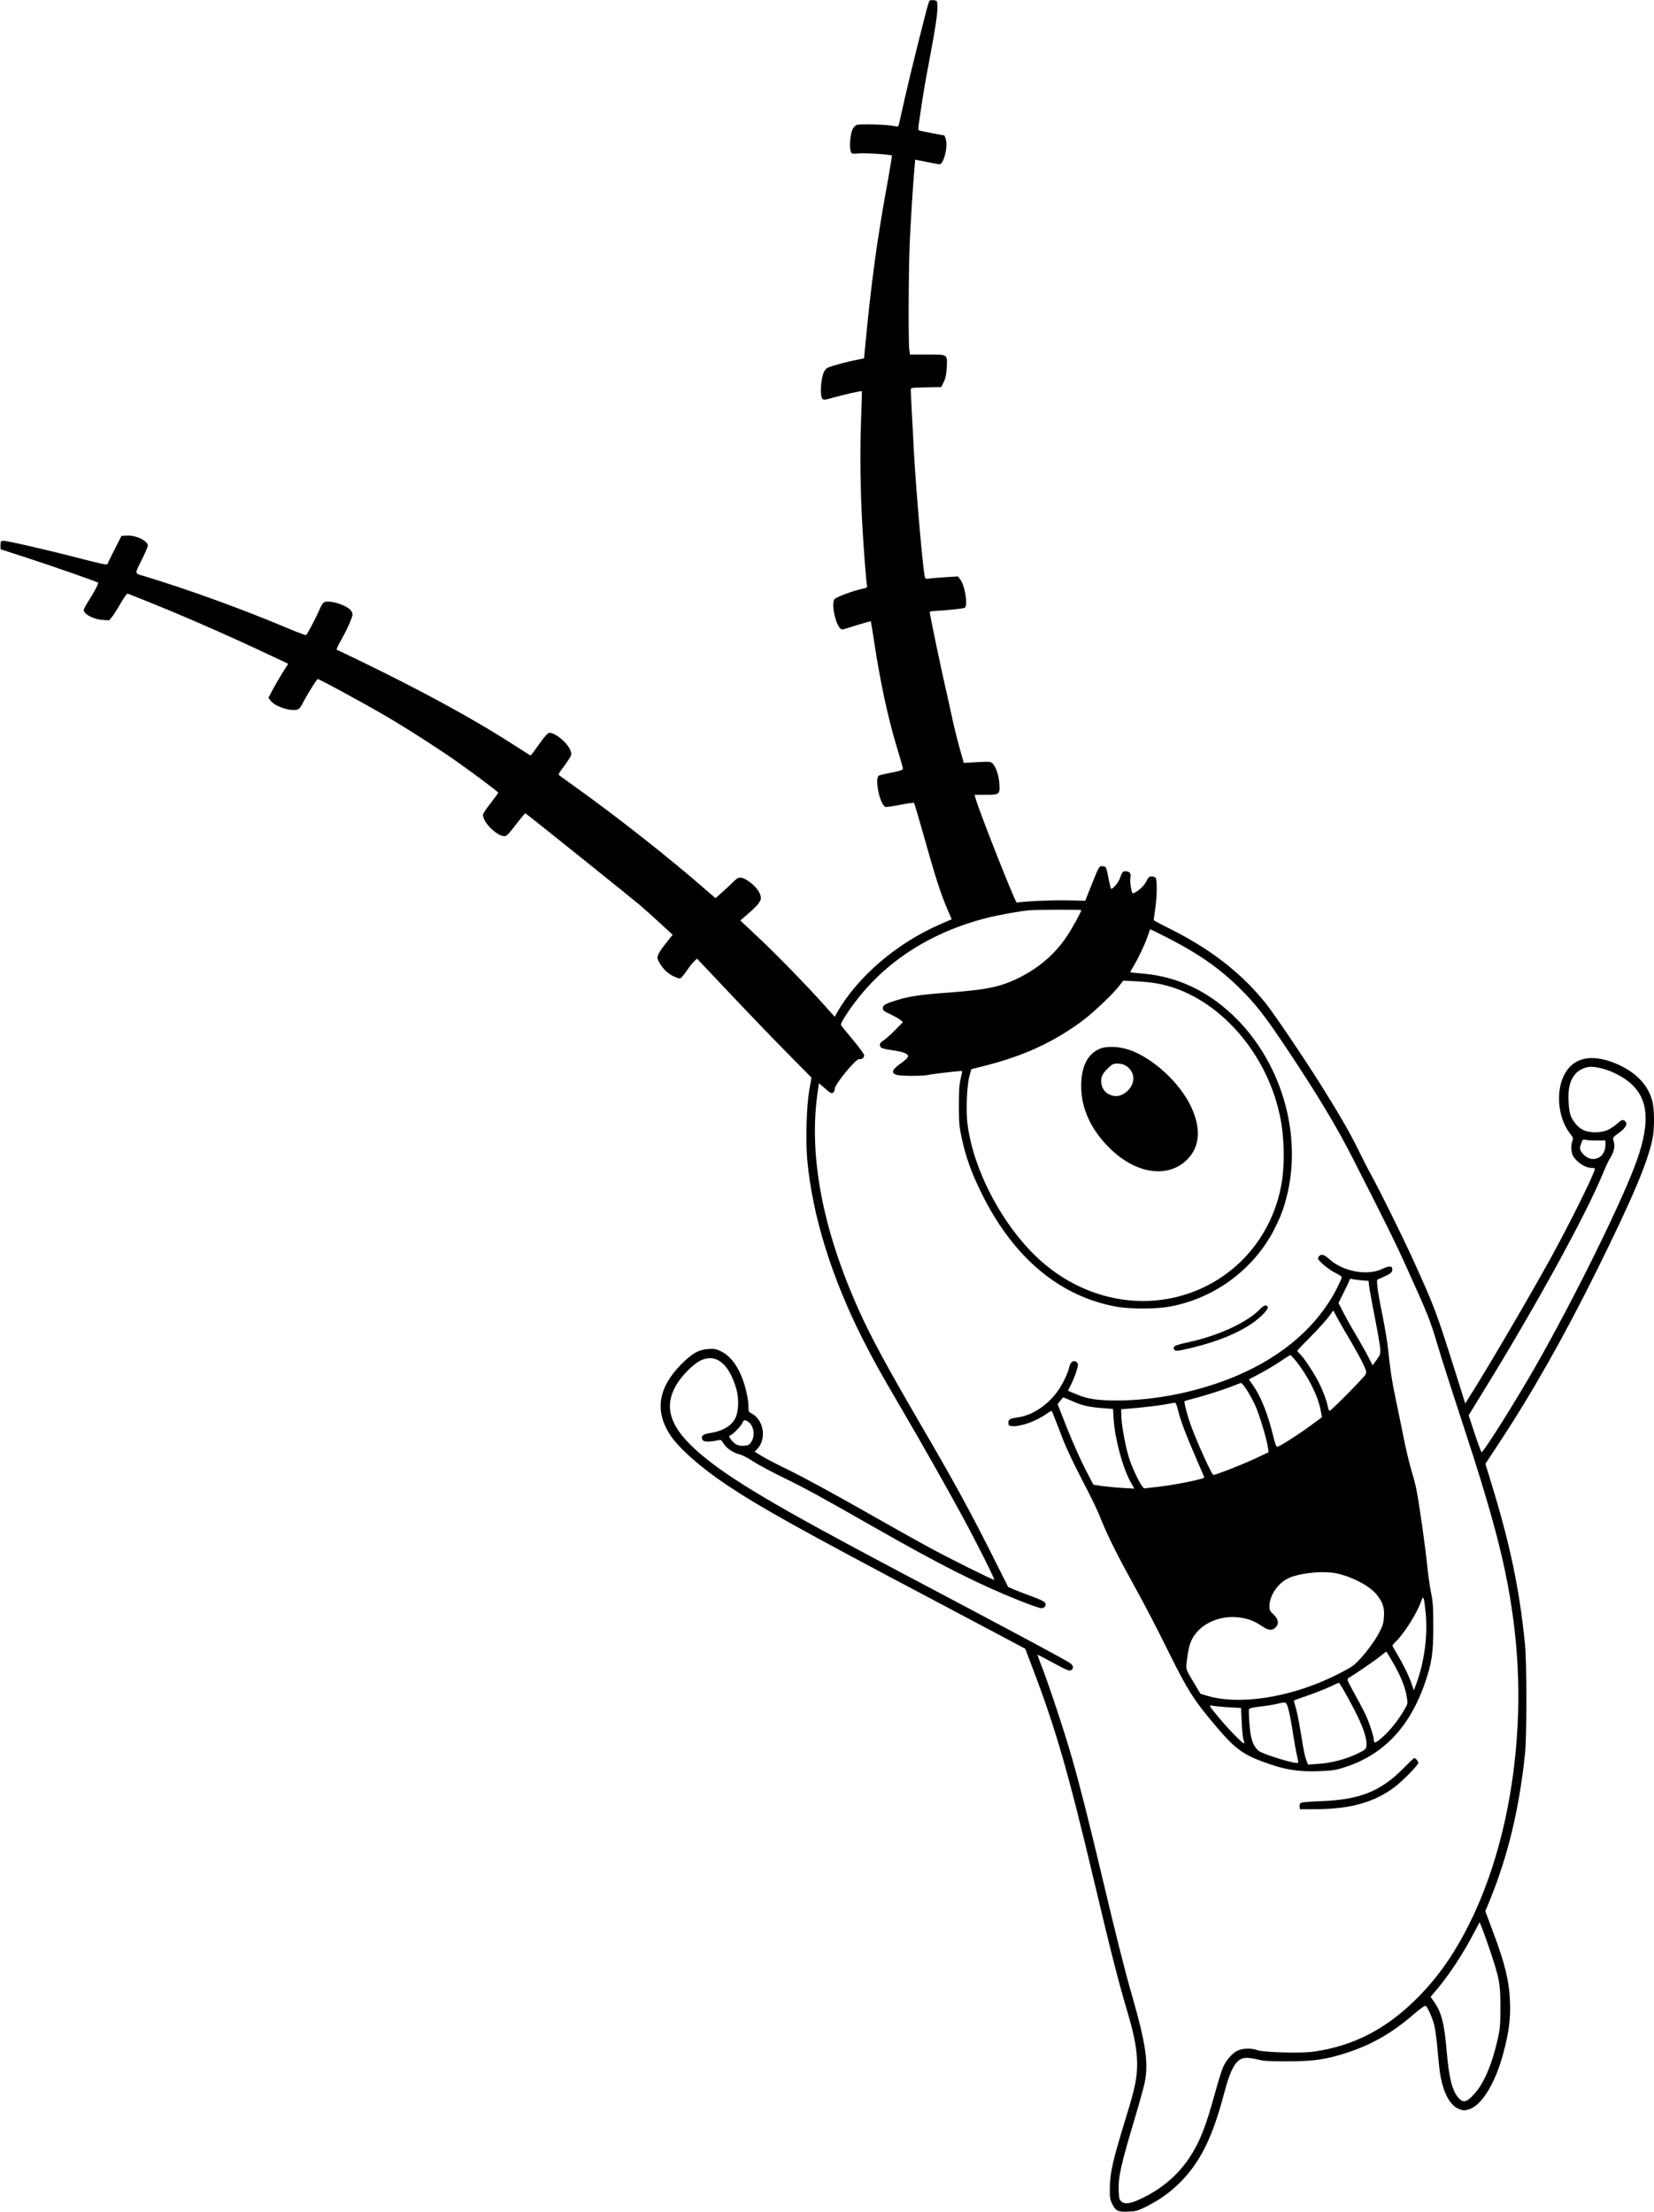 <?xml version="1.0" standalone="no"?>
<!DOCTYPE svg PUBLIC "-//W3C//DTD SVG 20010904//EN"
 "http://www.w3.org/TR/2001/REC-SVG-20010904/DTD/svg10.dtd">
<svg version="1.0" xmlns="http://www.w3.org/2000/svg"
 width="1600pt" height="2140pt" viewBox="0 0 1600 2140"
 preserveAspectRatio="xMidYMid meet">
<g transform="translate(0,2140) scale(0.1,-0.1)"
fill="#000000" stroke="none">
<path d="M8977 21353 c-30 -102 -169 -659 -222 -893 -30 -135 -57 -255 -60
-266 -4 -19 -9 -21 -47 -13 -76 15 -331 22 -360 10 -17 -6 -34 -25 -43 -48
-21 -49 -30 -170 -16 -206 10 -27 11 -27 78 -21 58 6 311 -11 321 -21 2 -2
-17 -115 -41 -252 -107 -585 -159 -974 -223 -1649 l-5 -61 -106 -22 c-58 -12
-142 -34 -185 -47 -78 -25 -80 -27 -101 -72 -27 -61 -36 -217 -14 -246 14 -19
16 -18 111 8 90 26 268 66 273 62 2 -1 -2 -135 -8 -297 -11 -297 -6 -668 12
-989 12 -221 38 -557 45 -591 5 -24 2 -26 -53 -38 -90 -20 -247 -79 -260 -98
-39 -52 22 -293 74 -293 9 0 74 19 144 42 71 22 131 39 133 37 1 -2 15 -85 30
-184 61 -406 135 -747 222 -1036 31 -101 57 -192 58 -203 1 -16 -15 -22 -111
-41 -61 -12 -116 -25 -121 -29 -44 -27 9 -282 63 -303 8 -3 72 6 142 20 71 14
131 22 135 19 3 -4 34 -106 68 -227 140 -498 186 -644 262 -820 l35 -79 -111
-48 c-423 -184 -802 -509 -1001 -859 l-20 -37 -95 106 c-179 200 -468 497
-643 661 l-176 165 47 40 c116 100 152 141 152 177 0 52 -52 120 -129 170 -62
40 -89 38 -136 -12 -22 -22 -70 -67 -107 -100 l-66 -59 -84 72 c-361 316 -872
718 -1278 1008 -80 57 -149 107 -154 111 -5 4 5 25 21 46 17 21 47 64 68 95
35 53 36 59 25 92 -24 73 -144 176 -206 176 -13 0 -40 -29 -82 -87 -34 -49
-71 -98 -81 -111 l-19 -22 -154 98 c-304 196 -639 385 -1075 609 -208 107
-612 304 -645 315 -6 2 8 36 32 78 59 101 120 235 120 265 0 13 -10 34 -22 46
-56 53 -208 96 -254 71 -11 -6 -30 -37 -43 -69 -28 -67 -118 -240 -130 -248
-5 -2 -73 23 -152 56 -443 188 -985 385 -1411 514 -101 30 -100 12 -18 176 27
56 50 110 50 120 0 46 -115 102 -200 97 l-55 -3 -66 -130 c-36 -71 -68 -136
-70 -143 -3 -9 -63 3 -233 47 -320 84 -751 183 -778 179 -20 -3 -23 -9 -23
-42 l0 -40 265 -86 c239 -78 668 -228 679 -237 7 -6 -36 -90 -90 -173 -27 -42
-49 -84 -49 -92 0 -40 92 -89 181 -96 l65 -4 31 38 c17 22 54 81 83 132 30 51
58 91 64 89 449 -175 919 -379 1433 -622 l121 -57 -58 -92 c-31 -50 -74 -124
-95 -164 l-38 -73 20 -27 c41 -56 187 -106 257 -88 17 4 33 21 47 49 43 85
143 247 153 247 16 0 441 -231 665 -362 202 -118 533 -331 701 -451 182 -130
380 -279 380 -286 0 -4 -32 -48 -70 -97 -39 -49 -73 -99 -76 -110 -17 -64 128
-214 206 -214 20 0 39 19 92 88 37 48 77 98 88 111 l20 23 38 -28 c83 -64
1002 -801 1067 -857 39 -33 127 -112 196 -175 l126 -116 -59 -74 c-64 -81 -88
-121 -88 -150 0 -26 51 -102 91 -136 42 -36 112 -68 132 -61 8 4 35 36 60 73
26 38 58 79 73 92 l26 25 81 -85 c45 -47 192 -203 326 -345 135 -143 348 -364
473 -490 l228 -231 -21 -119 c-27 -153 -37 -484 -20 -676 48 -536 236 -1142
541 -1744 98 -193 172 -326 362 -650 186 -317 472 -823 597 -1055 134 -247
316 -609 309 -615 -6 -6 -428 203 -633 315 -104 56 -404 224 -665 373 -261
148 -563 312 -670 364 -107 51 -230 115 -272 140 l-78 47 24 25 c95 99 65 284
-56 347 -26 13 -28 19 -28 73 0 32 -11 102 -25 155 -47 188 -132 319 -241 372
-48 23 -63 26 -123 22 -94 -7 -156 -42 -261 -148 -223 -226 -258 -448 -109
-681 82 -127 297 -318 549 -486 328 -219 715 -435 2040 -1135 234 -124 520
-276 637 -338 l211 -112 82 -217 c213 -561 336 -987 580 -2016 170 -716 237
-979 326 -1280 67 -224 94 -371 94 -506 0 -134 -21 -234 -101 -494 -136 -443
-161 -552 -163 -705 -1 -91 2 -111 22 -152 34 -69 58 -81 156 -76 73 3 92 8
167 45 134 67 237 140 334 237 195 195 315 438 425 857 70 264 123 349 220
349 26 0 77 -8 112 -17 51 -14 105 -17 283 -17 257 1 374 18 576 84 237 77
434 190 637 365 88 75 116 94 126 86 19 -16 62 -115 80 -183 8 -31 19 -109 26
-174 6 -66 15 -165 21 -220 22 -227 93 -381 194 -420 39 -15 51 -15 92 -3 125
34 260 255 338 554 52 196 68 325 62 485 -8 206 -48 371 -169 692 l-70 187 42
101 c176 430 286 886 342 1420 18 170 18 877 0 1060 -52 526 -142 961 -323
1551 l-60 196 134 204 c320 485 626 1027 942 1664 347 701 492 1045 540 1273
22 109 20 303 -5 383 -47 155 -166 273 -352 350 -241 100 -421 55 -504 -126
-77 -168 -47 -415 68 -558 26 -34 29 -42 19 -63 -15 -35 -14 -110 3 -142 34
-64 120 -122 181 -122 33 0 36 -2 30 -21 -30 -93 -242 -519 -420 -844 -194
-353 -620 -1082 -792 -1352 l-39 -62 -87 277 c-197 623 -205 645 -419 1117
-105 230 -330 686 -403 815 -23 41 -76 145 -118 230 -82 169 -176 333 -355
620 -166 266 -458 699 -546 810 -240 300 -544 535 -953 736 -73 36 -133 69
-133 73 0 4 7 52 15 107 18 121 20 285 3 302 -7 7 -24 12 -39 12 -22 0 -31 -8
-49 -45 -20 -42 -67 -88 -116 -113 -21 -11 -22 -8 -34 52 -7 36 -9 78 -5 96 9
39 -8 60 -46 60 -30 0 -30 0 -60 -78 -12 -33 -63 -92 -79 -92 -4 0 -16 44 -26
98 -9 53 -22 103 -27 110 -5 6 -22 12 -37 12 -27 0 -31 -7 -95 -167 l-67 -168
-191 4 c-150 2 -398 -9 -471 -22 -15 -3 -374 908 -401 1016 l-7 27 105 0 c136
0 142 4 134 110 -5 81 -35 166 -68 196 -17 15 -34 16 -148 10 l-128 -7 -43
153 c-23 84 -58 225 -76 313 -19 88 -50 230 -70 315 -30 131 -120 559 -137
656 -6 29 -5 30 36 32 145 8 293 24 302 33 29 29 -2 218 -47 274 l-22 28 -110
-7 c-61 -4 -132 -9 -158 -13 -44 -5 -47 -4 -52 18 -21 92 -85 840 -106 1219
-5 107 -14 278 -20 379 -5 102 -10 195 -10 207 0 23 1 23 148 26 l147 3 24 48
c17 35 25 71 29 136 7 136 15 131 -187 131 l-168 0 -7 46 c-10 73 -7 778 4
1031 9 206 31 557 47 738 l6 70 111 -22 c61 -12 117 -22 124 -23 39 -1 83 164
62 239 -6 22 -13 41 -15 41 -9 0 -221 41 -238 46 -13 4 -16 13 -12 42 38 269
54 368 100 612 65 342 87 491 83 556 -3 49 -3 49 -40 52 -36 3 -37 2 -51 -45z
m1483 -8758 c0 -17 -87 -175 -141 -256 -117 -175 -279 -312 -482 -409 -169
-81 -307 -108 -682 -135 -246 -18 -362 -35 -477 -71 -115 -36 -138 -49 -138
-79 0 -21 11 -30 73 -58 39 -19 83 -43 97 -55 l25 -21 -75 -76 c-41 -42 -92
-88 -113 -101 -28 -18 -37 -31 -35 -46 4 -29 18 -34 131 -51 112 -17 153 -37
137 -67 -6 -11 -39 -40 -75 -65 -76 -55 -86 -86 -34 -104 39 -13 247 -14 309
-1 57 12 321 42 327 37 2 -2 -4 -35 -14 -73 -13 -53 -17 -112 -17 -259 0 -168
3 -205 27 -315 38 -179 95 -340 192 -535 309 -627 761 -1004 1319 -1100 119
-20 364 -20 487 1 435 74 822 356 1022 743 67 129 101 223 133 361 137 600
-74 1285 -530 1718 -252 239 -542 373 -867 402 -68 6 -124 12 -125 13 -2 2 13
30 33 62 46 76 115 223 138 295 10 30 19 57 21 59 1 1 76 -35 166 -81 314
-162 514 -303 713 -502 149 -149 239 -266 452 -586 288 -432 474 -742 628
-1045 322 -632 414 -818 532 -1080 197 -436 217 -485 292 -737 38 -128 142
-453 231 -723 326 -990 444 -1458 510 -2013 118 -1000 -46 -2075 -437 -2856
-151 -302 -307 -522 -512 -726 -298 -296 -611 -456 -999 -511 -117 -16 -483
-6 -537 15 -55 21 -141 20 -190 -3 -51 -23 -111 -89 -142 -158 -14 -30 -51
-150 -83 -266 -87 -319 -149 -473 -250 -622 -108 -159 -255 -285 -435 -375
-122 -60 -179 -71 -215 -42 -22 18 -25 29 -28 105 -6 133 19 246 163 727 37
124 75 263 86 310 42 191 15 382 -121 855 -67 231 -155 581 -285 1130 -130
547 -214 881 -295 1165 -69 242 -226 717 -293 888 -25 61 -43 112 -40 112 3 0
73 -36 154 -80 125 -68 152 -79 169 -70 28 15 25 45 -7 68 -48 34 -532 293
-1693 907 -1147 607 -1596 873 -1881 1115 -308 261 -372 468 -218 700 55 81
151 174 212 205 148 74 274 -21 347 -263 32 -104 26 -238 -12 -303 -42 -71
-120 -115 -238 -134 -58 -9 -80 -21 -80 -44 0 -42 43 -49 156 -26 28 6 33 3
52 -29 28 -47 91 -91 152 -106 29 -7 84 -35 132 -67 46 -31 182 -104 303 -163
213 -104 352 -180 860 -470 648 -370 1010 -553 1411 -714 105 -42 203 -76 217
-76 17 0 31 8 38 21 16 32 -8 49 -131 94 -58 21 -132 50 -166 64 l-61 26 -176
350 c-199 395 -359 688 -664 1210 -334 574 -492 865 -609 1128 -352 788 -484
1497 -393 2110 l11 76 60 -51 c48 -43 62 -50 76 -41 10 6 17 24 18 41 0 43
207 292 235 285 23 -6 49 13 49 37 0 9 -46 73 -102 141 -57 68 -109 132 -116
141 -12 15 -9 25 23 78 21 34 63 97 96 140 302 408 744 692 1290 830 115 29
321 66 409 73 74 6 500 7 500 2z m731 -710 c550 -96 1050 -630 1188 -1270 46
-209 52 -478 16 -678 -93 -516 -461 -928 -959 -1071 -447 -130 -940 -20 -1321
295 -375 309 -691 876 -755 1356 -17 125 -8 374 17 468 l19 70 140 36 c370 94
657 227 933 431 105 78 301 264 359 341 l37 49 120 -6 c66 -3 159 -12 206 -21z
m4299 -821 c98 -23 220 -86 289 -150 165 -152 183 -369 60 -727 -126 -366
-595 -1322 -981 -2000 -190 -334 -506 -837 -526 -837 -4 0 -34 80 -66 178
l-59 179 150 244 c503 817 978 1684 1144 2084 29 72 63 144 75 160 12 17 27
50 34 74 10 39 9 61 -6 112 -3 10 13 28 48 52 80 54 102 104 58 127 -15 8 -28
2 -67 -32 -72 -62 -124 -83 -213 -83 -90 0 -146 26 -197 93 -43 56 -54 97 -60
214 -9 174 47 283 165 318 41 13 81 11 152 -6z m-42 -698 l82 0 0 -43 c0 -80
-48 -135 -119 -137 -63 -1 -140 74 -125 121 22 69 25 73 53 65 14 -4 63 -7
109 -6z m-8210 -2722 c55 -38 69 -135 29 -195 -20 -30 -29 -34 -70 -37 -35 -2
-57 2 -83 18 -33 21 -74 80 -55 80 18 0 109 90 121 120 14 34 26 37 58 14z
m7182 -5134 c86 -258 95 -309 94 -535 0 -168 -3 -204 -26 -305 -59 -259 -139
-440 -238 -542 -67 -70 -96 -75 -141 -26 -60 67 -92 190 -114 448 -23 271 -50
377 -121 480 l-35 50 59 70 c122 145 251 341 354 537 l61 115 24 -58 c13 -33
51 -138 83 -234z"/>
<path d="M12762 9248 c-7 -7 -12 -17 -12 -24 0 -22 109 -112 170 -141 32 -15
59 -34 59 -41 1 -7 -19 -52 -43 -100 -183 -364 -517 -658 -966 -850 -359 -154
-784 -242 -1165 -242 -188 0 -281 14 -385 57 -47 19 -86 36 -87 37 -2 2 10 27
26 57 16 30 39 86 52 126 19 60 20 74 10 87 -28 34 -64 15 -77 -39 -13 -58
-56 -151 -100 -216 -95 -144 -247 -249 -390 -271 -88 -13 -99 -19 -99 -54 0
-26 4 -29 36 -32 82 -7 234 48 336 121 24 17 45 28 47 26 3 -4 21 -48 116
-294 23 -60 92 -207 153 -325 147 -286 162 -316 214 -445 67 -164 166 -360
324 -645 78 -140 211 -395 295 -566 215 -435 266 -515 489 -779 193 -227 267
-279 525 -366 155 -53 284 -72 455 -66 124 4 165 9 239 31 387 116 649 386
800 822 67 195 81 291 81 544 0 195 -3 240 -23 338 -12 61 -29 181 -37 265
-15 152 -72 561 -101 713 -8 44 -30 132 -50 195 -19 63 -55 213 -79 334 -24
121 -58 285 -75 365 -35 164 -54 293 -71 465 -6 66 -31 217 -55 335 -24 118
-47 245 -50 282 -6 61 -5 68 12 73 10 3 44 18 74 33 44 21 56 32 58 54 5 41
-27 45 -94 12 -143 -70 -380 -28 -512 91 -51 46 -78 55 -100 33z m404 -235
l73 -6 6 -56 c4 -31 29 -166 55 -301 27 -135 50 -270 52 -300 2 -51 -1 -61
-36 -108 l-38 -52 -42 82 c-23 46 -79 144 -123 219 -45 75 -100 174 -123 220
l-42 83 50 100 c28 56 53 109 56 120 4 12 12 16 23 12 9 -4 49 -9 89 -13z
m-240 -345 c15 -29 69 -125 122 -213 52 -88 113 -198 135 -244 36 -76 38 -86
26 -110 -16 -30 -332 -351 -347 -351 -5 0 -13 17 -17 38 -11 59 -45 151 -86
233 -44 89 -146 244 -183 278 -14 14 -26 28 -26 32 0 5 60 68 133 141 72 73
150 159 172 190 22 32 41 58 42 58 2 0 15 -24 29 -52z m-399 -425 c120 -146
220 -341 248 -486 l13 -69 -103 -76 c-109 -81 -297 -202 -326 -209 -13 -4 -21
15 -44 109 -53 216 -121 384 -199 492 l-35 50 102 54 c56 29 145 82 197 117
52 35 98 64 102 65 3 0 24 -21 45 -47z m-470 -285 c23 -35 60 -101 82 -148 40
-85 113 -325 126 -413 l7 -47 -123 -59 c-126 -59 -385 -161 -412 -161 -14 0
-147 291 -212 465 -35 93 -75 244 -66 249 3 2 45 14 91 26 102 25 303 90 386
124 32 14 64 25 69 26 6 0 29 -28 52 -62z m-1675 -118 c96 -42 153 -54 299
-65 l86 -7 6 -97 c10 -186 88 -474 164 -610 l36 -64 -119 7 c-66 4 -155 13
-198 19 l-79 12 -78 150 c-43 83 -121 258 -174 390 l-94 239 25 33 c14 18 27
33 29 33 3 0 46 -18 97 -40z m1013 -82 c24 -98 71 -225 171 -456 46 -106 84
-195 84 -197 0 -14 -279 -71 -445 -90 l-139 -16 -18 23 c-29 36 -94 175 -122
258 -34 104 -74 309 -78 405 l-3 80 154 13 c85 8 200 22 255 31 56 10 106 19
112 20 7 0 20 -32 29 -71z m1545 -1583 c155 -37 311 -121 378 -204 58 -72 75
-124 70 -210 -4 -64 -11 -89 -46 -156 -55 -109 -198 -286 -265 -329 -79 -50
-228 -123 -352 -171 -377 -147 -780 -191 -1041 -114 l-71 21 -55 92 c-89 147
-88 142 -77 227 15 125 29 174 62 230 81 135 264 213 443 190 90 -12 143 -32
216 -81 68 -45 101 -50 135 -18 38 35 31 83 -17 127 -34 31 -40 42 -40 78 0
114 92 241 205 283 127 47 333 63 455 35z m850 -369 c24 -225 -11 -486 -91
-702 l-22 -59 -23 68 c-26 75 -84 193 -144 292 -22 36 -40 69 -40 73 0 5 14
21 31 38 83 79 213 287 249 398 18 55 26 33 40 -108z m-308 -504 c72 -128 112
-228 127 -323 10 -61 10 -63 -25 -123 -59 -100 -132 -192 -202 -256 -73 -65
-92 -73 -92 -36 0 38 -49 183 -87 261 -19 39 -67 128 -106 199 -65 119 -70
130 -53 140 65 39 260 172 306 210 30 25 57 45 60 46 3 0 35 -53 72 -118z
m-439 -335 c130 -236 182 -371 175 -456 -3 -35 -6 -38 -89 -79 -107 -52 -251
-90 -379 -98 l-96 -7 -12 29 c-21 54 -32 108 -57 269 -14 88 -35 195 -46 237
-12 43 -22 80 -23 83 0 3 58 25 129 49 72 24 168 62 215 84 47 22 88 41 92 41
4 1 45 -68 91 -152z m-592 -64 c18 -47 37 -142 59 -288 12 -77 28 -168 37
-203 8 -35 13 -65 11 -67 -17 -18 -350 84 -386 118 -53 49 -74 113 -85 253 -6
72 -8 138 -5 146 5 11 35 18 110 27 56 6 128 18 158 25 81 20 89 19 101 -11z
m-556 -22 l110 -6 7 -140 c3 -77 11 -153 17 -169 7 -16 9 -31 7 -34 -9 -8
-137 121 -231 233 -121 145 -118 140 -64 130 24 -4 94 -11 154 -14z"/>
<path d="M12194 8739 c-125 -132 -401 -260 -696 -325 -129 -28 -153 -39 -142
-67 9 -24 31 -22 190 17 233 58 416 132 557 226 88 59 169 142 161 164 -10 25
-38 19 -70 -15z"/>
<path d="M13579 4294 c-222 -227 -428 -308 -809 -321 -91 -3 -173 -10 -183
-15 -12 -6 -17 -18 -15 -36 l3 -27 170 1 c325 3 551 68 745 213 77 58 230 214
230 235 0 15 -26 46 -39 46 -5 0 -50 -43 -102 -96z"/>
<path d="M10634 11251 c-118 -54 -176 -175 -175 -365 1 -220 102 -431 293
-612 231 -219 514 -269 697 -124 156 124 181 313 72 544 -108 230 -367 468
-593 547 -103 36 -228 40 -294 10z m244 -155 c99 -51 114 -166 33 -247 -51
-51 -109 -66 -167 -44 -53 20 -85 62 -91 119 -6 53 11 90 69 145 37 35 49 41
86 41 24 0 55 -6 70 -14z"/>
</g>
</svg>
